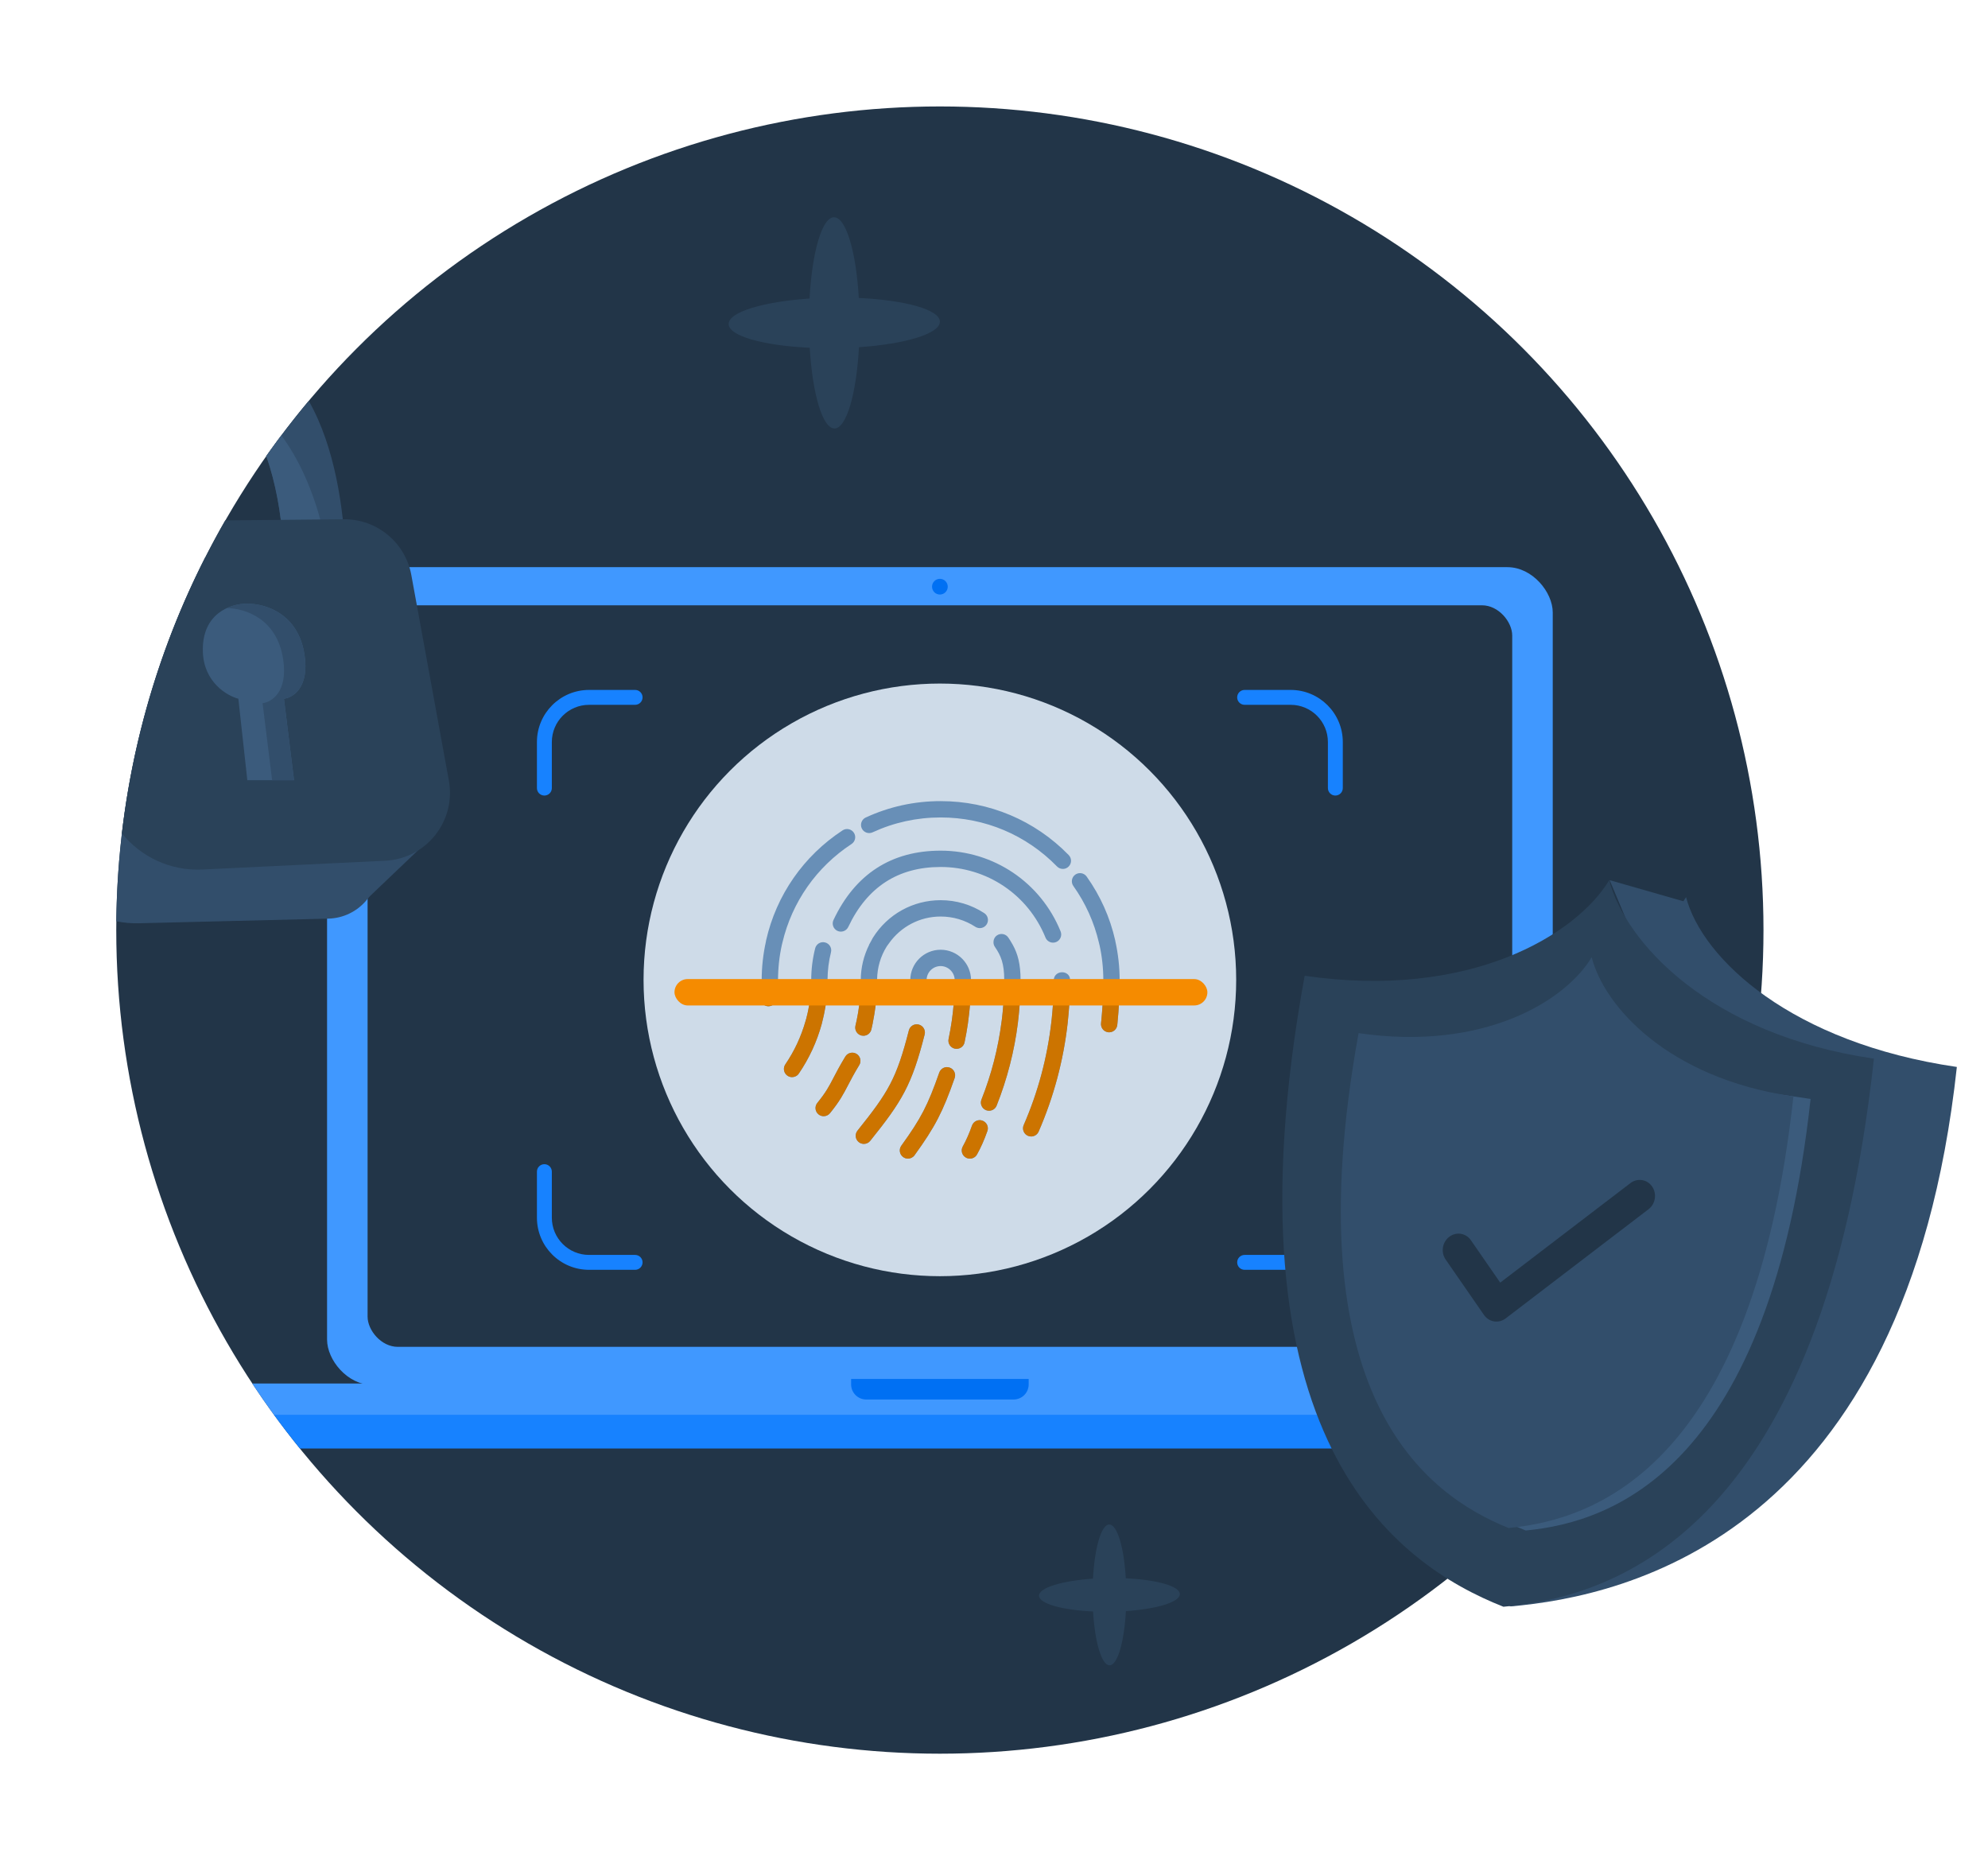 <svg width="171" height="160" viewBox="0 0 171 160" fill="none" xmlns="http://www.w3.org/2000/svg">
<circle cx="80.844" cy="80" r="70.844" fill="#223548"/>
<path fill-rule="evenodd" clip-rule="evenodd" d="M23.607 121.754C22.949 120.852 22.311 119.935 21.694 119.002H139.994C139.378 119.935 138.74 120.852 138.081 121.754H23.607Z" fill="#4098FF"/>
<path fill-rule="evenodd" clip-rule="evenodd" d="M25.794 124.594C25.026 123.647 24.282 122.68 23.562 121.693H138.125C137.406 122.68 136.661 123.647 135.893 124.594H25.794Z" fill="#1782FF"/>
<rect x="28.133" y="48.785" width="105.428" height="70.341" rx="3.899" fill="#4098FF"/>
<path d="M80.846 51.139C81.219 51.139 81.521 50.837 81.521 50.463C81.521 50.09 81.219 49.787 80.846 49.787C80.473 49.787 80.171 50.09 80.171 50.463C80.171 50.837 80.473 51.139 80.846 51.139Z" fill="#0070F3"/>
<rect x="31.618" y="52.065" width="98.457" height="63.784" rx="2.599" fill="#223548"/>
<path d="M73.21 118.611H88.483V119.079C88.483 119.797 87.901 120.379 87.183 120.379H74.51C73.792 120.379 73.21 119.797 73.21 119.079V118.611Z" fill="#0070F3"/>
<path fill-rule="evenodd" clip-rule="evenodd" d="M46.185 63.828C46.185 61.352 48.193 59.344 50.67 59.344H54.63C54.984 59.344 55.271 59.63 55.271 59.984C55.271 60.338 54.984 60.625 54.63 60.625H50.67C48.901 60.625 47.467 62.059 47.467 63.828V67.788C47.467 68.142 47.18 68.429 46.826 68.429C46.472 68.429 46.185 68.142 46.185 67.788V63.828Z" fill="#1782FF"/>
<path fill-rule="evenodd" clip-rule="evenodd" d="M46.185 104.738C46.185 107.215 48.193 109.223 50.67 109.223H54.63C54.984 109.223 55.271 108.936 55.271 108.582C55.271 108.228 54.984 107.942 54.63 107.942H50.67C48.901 107.942 47.467 106.507 47.467 104.738V100.778C47.467 100.424 47.18 100.138 46.826 100.138C46.472 100.138 46.185 100.424 46.185 100.778V104.738Z" fill="#1782FF"/>
<path fill-rule="evenodd" clip-rule="evenodd" d="M115.502 63.828C115.502 61.352 113.494 59.344 111.017 59.344H107.057C106.704 59.344 106.417 59.63 106.417 59.984C106.417 60.338 106.704 60.625 107.057 60.625H111.017C112.787 60.625 114.221 62.059 114.221 63.828V67.788C114.221 68.142 114.508 68.429 114.861 68.429C115.215 68.429 115.502 68.142 115.502 67.788V63.828Z" fill="#1782FF"/>
<path fill-rule="evenodd" clip-rule="evenodd" d="M115.502 104.738C115.502 107.215 113.494 109.223 111.017 109.223H107.057C106.704 109.223 106.417 108.936 106.417 108.582C106.417 108.228 106.704 107.942 107.057 107.942H111.017C112.787 107.942 114.221 106.507 114.221 104.738V100.778C114.221 100.424 114.508 100.138 114.861 100.138C115.215 100.138 115.502 100.424 115.502 100.778V104.738Z" fill="#1782FF"/>
<circle cx="80.844" cy="84.284" r="25.488" fill="#CEDBE8"/>
<path fill-rule="evenodd" clip-rule="evenodd" d="M80.91 68.908C85.092 68.908 89.006 70.557 91.927 73.548H91.926C92.197 73.827 92.193 74.271 91.915 74.541C91.778 74.675 91.607 74.741 91.424 74.741C91.241 74.741 91.059 74.67 90.922 74.53C88.267 71.81 84.711 70.313 80.91 70.313C78.865 70.313 76.895 70.744 75.056 71.593C74.704 71.754 74.288 71.603 74.124 71.249C73.963 70.898 74.116 70.48 74.467 70.318C76.493 69.383 78.661 68.908 80.91 68.908ZM91.23 80.116C89.517 75.896 85.466 73.169 80.911 73.169C78.798 73.169 76.957 73.669 75.41 74.671C73.863 75.672 72.622 77.166 71.694 79.131C71.527 79.483 71.68 79.902 72.028 80.067H72.029C72.377 80.231 72.798 80.085 72.964 79.732C73.778 78.007 74.852 76.721 76.172 75.864C77.492 75.008 79.072 74.573 80.911 74.573C84.892 74.573 88.431 76.955 89.929 80.644C90.04 80.919 90.305 81.082 90.579 81.082C90.666 81.082 90.757 81.065 90.844 81.03C91.203 80.884 91.375 80.474 91.229 80.115L91.23 80.116ZM95.941 80.978V80.98L95.942 80.979C96.18 82.062 96.308 83.179 96.308 84.303C96.308 85.511 96.246 86.727 96.127 87.914C96.127 87.923 96.126 87.933 96.125 87.945V87.955L96.124 87.967L96.103 88.165V88.167V88.168C96.063 88.526 95.76 88.793 95.406 88.793C95.38 88.793 95.355 88.791 95.328 88.789H95.328C94.94 88.746 94.665 88.398 94.707 88.014L94.722 87.863L94.729 87.802C94.844 86.65 94.903 85.473 94.903 84.302C94.903 83.274 94.791 82.251 94.57 81.259H94.566L94.524 81.078C94.111 79.324 93.375 77.686 92.326 76.209C92.102 75.892 92.176 75.455 92.491 75.231H92.492C92.805 75.008 93.246 75.078 93.47 75.397C93.471 75.398 93.471 75.398 93.471 75.398C94.649 77.057 95.475 78.899 95.923 80.873C95.93 80.902 95.933 80.93 95.935 80.947L95.936 80.949C95.938 80.964 95.939 80.972 95.941 80.978ZM83.262 87.993C83.182 88.554 83.083 89.11 82.967 89.659L82.968 89.657C82.899 89.989 82.606 90.214 82.282 90.214C82.237 90.214 82.188 90.21 82.139 90.201H82.137H82.136C81.756 90.121 81.513 89.747 81.593 89.368C81.698 88.871 81.786 88.368 81.86 87.859C81.862 87.842 81.865 87.826 81.867 87.817C81.869 87.804 81.87 87.798 81.87 87.798V87.796V87.794C82.035 86.646 82.119 85.472 82.119 84.303C82.119 83.638 81.56 83.096 80.91 83.096C80.26 83.096 79.728 83.612 79.704 84.256L79.704 84.258C79.705 84.273 79.707 84.288 79.707 84.303V84.305V84.306L79.703 84.692V84.694V84.695C79.695 85.051 79.392 85.42 78.986 85.382C78.598 85.375 78.292 85.053 78.299 84.668L78.301 84.358C78.3 84.341 78.299 84.323 78.299 84.305C78.299 82.864 79.471 81.692 80.911 81.692C82.351 81.692 83.524 82.864 83.524 84.305C83.524 85.516 83.436 86.732 83.269 87.922V87.924V87.926C83.268 87.929 83.268 87.934 83.266 87.951L83.266 87.954L83.265 87.966L83.263 87.978L83.262 87.989V87.991V87.993ZM79.029 88.127C79.403 88.224 79.631 88.604 79.535 88.981V88.98C78.982 91.153 78.498 92.59 77.804 93.913C77.112 95.234 76.215 96.431 74.853 98.129C74.713 98.302 74.51 98.392 74.305 98.392C74.152 98.392 73.996 98.341 73.867 98.237H73.866C73.564 97.994 73.517 97.552 73.758 97.251C75.09 95.591 75.925 94.475 76.563 93.259C77.199 92.044 77.643 90.719 78.175 88.635C78.269 88.262 78.646 88.028 79.029 88.127ZM81.687 91.828H81.687H81.685C81.317 91.696 80.919 91.896 80.791 92.259C79.799 95.088 79.225 96.194 77.529 98.545C77.303 98.859 77.371 99.297 77.686 99.525H77.687C77.812 99.616 77.956 99.658 78.098 99.658C78.313 99.658 78.53 99.557 78.667 99.367C80.436 96.915 81.085 95.665 82.117 92.723C82.244 92.358 82.053 91.957 81.687 91.828ZM73.244 72.599C73.57 72.386 73.659 71.95 73.447 71.627C73.233 71.3 72.797 71.211 72.474 71.424C69.12 73.626 66.785 76.982 65.9 80.874C65.892 80.906 65.888 80.936 65.886 80.953C65.885 80.962 65.884 80.968 65.883 80.972L65.883 80.977V80.98C65.643 82.064 65.517 83.18 65.517 84.303C65.517 84.784 65.478 85.267 65.403 85.737C65.34 86.12 65.6 86.479 65.98 86.542H65.982H65.984C66.023 86.549 66.061 86.552 66.097 86.552C66.436 86.552 66.734 86.306 66.79 85.962C66.877 85.416 66.923 84.859 66.923 84.303C66.923 83.275 67.035 82.251 67.255 81.259H67.257L67.3 81.079C68.124 77.589 70.228 74.58 73.245 72.598L73.244 72.599ZM91.361 83.628C91.525 83.628 91.698 83.68 91.832 83.797L91.831 83.795C91.969 83.915 92.051 84.091 92.044 84.303C92.044 85.495 91.977 86.693 91.849 87.865L91.845 87.909C91.844 87.916 91.844 87.923 91.843 87.933L91.843 87.939C91.842 87.948 91.841 87.957 91.84 87.968V87.969V87.971C91.478 91.205 90.637 94.354 89.34 97.331C89.225 97.596 88.966 97.753 88.697 97.753C88.603 97.753 88.508 97.735 88.416 97.694C88.06 97.539 87.899 97.126 88.055 96.77C89.286 93.944 90.086 90.955 90.436 87.883L90.437 87.869L90.439 87.85L90.461 87.654H90.462C90.58 86.548 90.64 85.421 90.64 84.303V84.299V84.295C90.647 84.079 90.743 83.905 90.886 83.789C91.024 83.677 91.198 83.628 91.361 83.628ZM70.696 88.017L70.696 88.017L70.699 88.001C70.703 87.986 70.707 87.969 70.712 87.951C71.023 86.768 71.185 85.543 71.185 84.304C71.185 84.287 71.184 84.272 71.182 84.256L71.182 84.254C71.186 83.463 71.286 82.675 71.477 81.915C71.573 81.539 71.345 81.16 70.972 81.064H70.97H70.968C70.582 80.964 70.208 81.205 70.117 81.573V81.574C69.892 82.463 69.778 83.381 69.778 84.305C69.778 84.323 69.779 84.342 69.781 84.361C69.776 85.48 69.627 86.587 69.341 87.655H69.338L69.289 87.826C68.912 89.154 68.331 90.408 67.551 91.55C67.333 91.87 67.415 92.308 67.735 92.526C67.856 92.609 67.994 92.649 68.13 92.649C68.354 92.649 68.575 92.542 68.712 92.342C69.602 91.036 70.264 89.602 70.681 88.08V88.078C70.687 88.056 70.692 88.035 70.696 88.017ZM86.873 80.862L86.897 80.9L86.898 80.901L87.111 81.261C87.544 82.047 87.785 82.918 87.785 84.305C87.785 85.509 87.707 86.727 87.561 87.923C87.56 87.928 87.559 87.935 87.559 87.948L87.557 87.969L87.557 87.974L87.556 87.978V87.982C87.249 90.421 86.633 92.816 85.727 95.097C85.617 95.372 85.353 95.539 85.075 95.539C84.986 95.539 84.9 95.522 84.819 95.492L84.817 95.49H84.815C84.454 95.345 84.278 94.938 84.422 94.577C85.277 92.424 85.86 90.163 86.153 87.86C86.154 87.847 86.156 87.837 86.158 87.831C86.16 87.821 86.16 87.823 86.16 87.819L86.162 87.811L86.163 87.808C86.163 87.807 86.163 87.806 86.163 87.805C86.308 86.647 86.381 85.47 86.381 84.304C86.381 83.58 86.308 83.056 86.173 82.62C86.038 82.185 85.839 81.826 85.57 81.435C85.531 81.379 85.505 81.319 85.487 81.261C85.41 81.013 85.496 80.798 85.496 80.798C85.54 80.669 85.623 80.547 85.752 80.459C86.072 80.239 86.509 80.321 86.727 80.64C86.764 80.693 86.798 80.746 86.831 80.798L86.838 80.807C86.849 80.826 86.861 80.845 86.873 80.862ZM83.606 96.82C83.735 96.455 84.133 96.26 84.5 96.389L84.501 96.391C84.867 96.519 85.061 96.918 84.931 97.286C84.671 98.028 84.38 98.687 84.04 99.298C83.912 99.528 83.672 99.659 83.426 99.659C83.309 99.659 83.194 99.629 83.089 99.573L83.087 99.572L83.085 99.571C82.747 99.382 82.624 98.954 82.813 98.615C83.112 98.077 83.371 97.49 83.606 96.82ZM84.662 78.542C83.546 77.814 82.249 77.429 80.912 77.429C78.528 77.429 76.347 78.639 75.08 80.663C75.048 80.716 75.021 80.769 74.999 80.813L74.995 80.822C74.979 80.854 74.965 80.881 74.951 80.907L74.946 80.914L74.946 80.914C74.944 80.919 74.941 80.924 74.939 80.928L74.754 81.259H74.764C74.295 82.201 74.04 83.238 74.04 84.303C74.04 84.323 74.041 84.345 74.043 84.369C74.039 85.505 73.919 86.641 73.69 87.746L73.683 87.775L73.676 87.805C73.674 87.813 73.672 87.82 73.672 87.825L73.671 87.83L73.669 87.838V87.841L73.668 87.844C73.641 87.972 73.613 88.098 73.583 88.223C73.493 88.6 73.724 88.98 74.101 89.071L74.106 89.072H74.111C74.158 89.082 74.211 89.09 74.267 89.09C74.585 89.09 74.871 88.874 74.95 88.553C74.991 88.381 75.029 88.209 75.065 88.034V88.033C75.07 88.011 75.072 87.991 75.074 87.976L75.074 87.976L75.076 87.967C75.078 87.95 75.079 87.942 75.08 87.935C75.322 86.746 75.449 85.525 75.449 84.303C75.449 84.285 75.448 84.263 75.445 84.24C75.457 83.235 75.742 82.258 76.273 81.408C76.3 81.365 76.332 81.323 76.37 81.272L76.375 81.266L76.379 81.26H76.381L76.451 81.161C77.479 79.702 79.12 78.835 80.913 78.835C81.977 78.835 83.009 79.141 83.896 79.719V79.72C84.221 79.929 84.655 79.84 84.867 79.514C85.079 79.189 84.986 78.754 84.662 78.543V78.542ZM73.675 90.647C74.005 90.849 74.111 91.28 73.912 91.612L73.911 91.61C73.453 92.365 73.181 92.889 72.938 93.356L72.937 93.358C72.544 94.114 72.229 94.719 71.394 95.749C71.256 95.921 71.053 96.009 70.849 96.009C70.695 96.009 70.537 95.96 70.408 95.853H70.407L70.406 95.853C70.106 95.608 70.059 95.167 70.303 94.867C71.049 93.946 71.301 93.461 71.69 92.714L71.692 92.71L71.707 92.681C71.954 92.207 72.237 91.663 72.71 90.883C72.912 90.551 73.343 90.448 73.673 90.646L73.674 90.647H73.675Z" fill="#688FB7"/>
<path fill-rule="evenodd" clip-rule="evenodd" d="M90.626 85.248H92.03C92.004 86.126 91.943 87.003 91.849 87.866L91.845 87.91C91.844 87.917 91.844 87.924 91.843 87.934L91.843 87.94C91.842 87.948 91.841 87.958 91.84 87.969V87.97V87.972C91.478 91.206 90.637 94.355 89.34 97.332C89.225 97.597 88.966 97.754 88.697 97.754C88.603 97.754 88.508 97.736 88.416 97.695C88.06 97.54 87.899 97.126 88.055 96.771C89.286 93.945 90.086 90.956 90.436 87.884L90.437 87.869L90.439 87.851L90.461 87.655H90.462C90.547 86.86 90.602 86.054 90.626 85.248ZM69.747 85.248H71.154C71.093 86.165 70.944 87.07 70.712 87.951C70.707 87.97 70.703 87.987 70.699 88.002L70.696 88.017C70.692 88.036 70.687 88.057 70.681 88.079V88.081C70.264 89.602 69.602 91.036 68.712 92.343C68.575 92.543 68.354 92.649 68.13 92.649C67.994 92.649 67.856 92.61 67.735 92.527C67.415 92.308 67.333 91.871 67.551 91.551C68.331 90.408 68.912 89.154 69.289 87.827L69.338 87.656H69.341C69.552 86.871 69.688 86.064 69.747 85.248ZM96.295 85.248C96.272 86.143 96.215 87.037 96.127 87.915C96.127 87.924 96.126 87.934 96.125 87.946V87.956L96.124 87.967L96.103 88.166V88.168V88.169C96.063 88.526 95.76 88.793 95.406 88.793C95.38 88.793 95.355 88.792 95.328 88.789H95.328C94.94 88.747 94.665 88.399 94.707 88.014L94.722 87.864L94.729 87.802C94.813 86.961 94.867 86.105 94.89 85.248H96.295ZM65.468 85.248H66.879C66.858 85.488 66.828 85.726 66.79 85.962C66.734 86.307 66.436 86.552 66.097 86.552C66.061 86.552 66.023 86.55 65.984 86.543H65.982H65.98C65.6 86.479 65.34 86.121 65.403 85.737C65.429 85.576 65.451 85.412 65.468 85.248ZM74.017 85.248H75.424C75.376 86.153 75.26 87.053 75.08 87.936C75.079 87.942 75.078 87.951 75.076 87.967L75.074 87.976L75.074 87.976L75.074 87.976C75.072 87.992 75.07 88.012 75.065 88.034V88.035C75.029 88.21 74.991 88.382 74.95 88.554C74.871 88.875 74.585 89.091 74.267 89.091C74.211 89.091 74.158 89.083 74.111 89.073H74.106L74.101 89.072C73.724 88.98 73.493 88.601 73.583 88.224C73.613 88.098 73.641 87.973 73.668 87.845L73.669 87.842V87.838L73.671 87.831L73.672 87.826C73.672 87.82 73.674 87.813 73.676 87.806L73.683 87.776L73.69 87.746C73.86 86.927 73.97 86.09 74.017 85.248ZM78.586 85.248H79.427C79.307 85.344 79.156 85.399 78.986 85.383C78.836 85.38 78.698 85.33 78.586 85.248ZM82.1 85.248H83.506C83.473 86.145 83.393 87.041 83.269 87.922V87.924V87.927C83.268 87.93 83.268 87.935 83.266 87.951C83.266 87.956 83.265 87.961 83.265 87.967C83.264 87.974 83.263 87.982 83.262 87.989V87.992V87.993C83.182 88.555 83.083 89.111 82.967 89.659L82.968 89.658C82.899 89.989 82.606 90.215 82.282 90.215C82.237 90.215 82.188 90.211 82.139 90.201H82.137H82.136C81.756 90.121 81.513 89.748 81.593 89.369C81.698 88.872 81.786 88.369 81.86 87.86C81.862 87.842 81.865 87.827 81.867 87.817C81.869 87.805 81.87 87.799 81.87 87.799V87.797V87.795C81.991 86.955 82.068 86.103 82.1 85.248ZM86.365 85.248H87.769C87.74 86.142 87.669 87.039 87.561 87.923C87.56 87.929 87.559 87.936 87.559 87.949L87.558 87.961L87.557 87.975L87.556 87.979V87.983C87.249 90.422 86.633 92.817 85.727 95.097C85.617 95.373 85.353 95.54 85.075 95.54C84.986 95.54 84.9 95.523 84.819 95.492L84.817 95.49H84.815C84.454 95.346 84.278 94.939 84.422 94.578C85.277 92.425 85.86 90.164 86.153 87.861C86.154 87.848 86.156 87.838 86.158 87.832C86.16 87.824 86.16 87.823 86.16 87.822C86.16 87.821 86.16 87.82 86.16 87.819C86.161 87.816 86.162 87.813 86.162 87.811C86.162 87.81 86.163 87.809 86.163 87.808L86.163 87.805C86.269 86.959 86.337 86.103 86.365 85.248ZM79.535 88.981C79.631 88.605 79.403 88.224 79.029 88.128C78.646 88.028 78.269 88.262 78.175 88.636C77.643 90.72 77.199 92.045 76.563 93.26C75.925 94.476 75.09 95.592 73.758 97.252C73.517 97.553 73.564 97.995 73.866 98.238H73.867C73.996 98.342 74.152 98.392 74.305 98.392C74.51 98.392 74.713 98.303 74.853 98.13C76.215 96.432 77.112 95.234 77.804 93.913C78.498 92.59 78.982 91.154 79.535 88.981V88.981ZM81.687 91.829H81.687C82.053 91.958 82.244 92.359 82.117 92.723C81.085 95.665 80.436 96.915 78.667 99.367C78.53 99.558 78.313 99.659 78.098 99.659C77.956 99.659 77.812 99.617 77.687 99.525H77.686C77.371 99.298 77.303 98.86 77.529 98.545C79.225 96.195 79.799 95.088 80.791 92.26C80.919 91.897 81.317 91.697 81.685 91.829H81.687ZM84.5 96.39C84.133 96.261 83.735 96.456 83.606 96.82C83.371 97.491 83.112 98.078 82.813 98.615C82.624 98.954 82.747 99.382 83.085 99.571L83.087 99.573L83.089 99.574C83.194 99.63 83.309 99.66 83.426 99.66C83.672 99.66 83.912 99.529 84.04 99.299C84.38 98.687 84.671 98.029 84.931 97.286C85.061 96.919 84.867 96.52 84.501 96.392L84.5 96.39ZM73.912 91.612C74.111 91.281 74.005 90.85 73.675 90.648H73.674L73.673 90.646C73.343 90.449 72.912 90.552 72.71 90.884C72.237 91.663 71.954 92.207 71.707 92.681L71.707 92.681L71.692 92.71L71.69 92.715L71.69 92.715C71.301 93.462 71.049 93.947 70.303 94.867C70.059 95.168 70.106 95.609 70.406 95.853L70.407 95.854H70.408C70.537 95.96 70.695 96.01 70.849 96.01C71.053 96.01 71.256 95.922 71.394 95.749C72.229 94.72 72.544 94.114 72.937 93.359L72.938 93.356C73.181 92.89 73.453 92.366 73.911 91.611L73.912 91.612Z" fill="#CC7400"/>
<rect x="58.017" y="84.215" width="45.837" height="2.269" rx="1.134" fill="#F58B00"/>
<path fill-rule="evenodd" clip-rule="evenodd" d="M22.901 39.229C24.054 37.594 25.274 36.01 26.558 34.48C28.851 38.518 29.548 43.85 29.718 47.653L24.404 47.891C24.347 45.555 23.942 42.139 22.901 39.229Z" fill="#324E6B"/>
<path fill-rule="evenodd" clip-rule="evenodd" d="M10.004 79.241C10.122 67.988 12.864 57.364 17.647 47.951L25.948 48.631C28.045 48.803 29.73 50.429 29.977 52.519L32.523 74.078C32.829 76.664 30.844 78.952 28.241 79.016L11.924 79.415C11.267 79.431 10.624 79.37 10.004 79.241Z" fill="#324E6B"/>
<path d="M36.813 72.32L30.636 78.212L31.721 74.272L36.813 72.32Z" fill="#324E6B"/>
<path fill-rule="evenodd" clip-rule="evenodd" d="M22.9 39.229C23.324 38.628 23.757 38.034 24.198 37.447C25.695 39.462 26.917 42.146 27.697 45.255C27.959 46.302 28.112 47.113 28.171 47.722L25.676 47.834C25.256 47.413 24.801 46.92 24.326 46.386C24.161 44.22 23.735 41.562 22.9 39.229Z" fill="#3B5B7C"/>
<path fill-rule="evenodd" clip-rule="evenodd" d="M10.484 71.675C11.621 61.969 14.719 52.862 19.372 44.762L29.568 44.664C32.416 44.637 34.871 46.664 35.382 49.466L38.609 67.138C39.245 70.621 36.669 73.866 33.133 74.036L17.407 74.792C14.639 74.925 12.107 73.694 10.484 71.675Z" fill="#2A4259"/>
<path d="M21.274 67.108L20.502 60.101C19.517 59.844 17.526 58.674 17.449 56.052C17.353 52.773 19.804 51.922 21.253 51.922C22.851 51.922 25.645 52.773 26.191 56.309C26.628 59.137 25.195 60.016 24.423 60.101L25.291 67.108H21.274Z" fill="#3B5B7C"/>
<path fill-rule="evenodd" clip-rule="evenodd" d="M19.514 52.303C21.126 52.337 23.818 53.225 24.353 56.688C24.79 59.517 23.357 60.395 22.586 60.481L23.406 67.108H25.291L24.423 60.101C25.194 60.016 26.628 59.137 26.191 56.309C25.644 52.773 22.85 51.922 21.253 51.922C20.745 51.922 20.115 52.026 19.514 52.303Z" fill="#324E6B"/>
<path d="M101.484 137.115C101.484 136.43 99.495 135.881 96.836 135.757C96.684 133.102 96.099 131.127 95.413 131.129C94.728 131.13 94.158 133.12 94.012 135.789C91.346 135.971 89.364 136.567 89.373 137.254C89.382 137.941 91.363 138.489 94.021 138.612C94.181 141.267 94.758 143.242 95.442 143.24C96.126 143.239 96.699 141.249 96.845 138.58C99.511 138.398 101.492 137.802 101.484 137.115Z" fill="#2A4259"/>
<path d="M80.844 27.667C80.844 26.639 77.859 25.816 73.871 25.629C73.643 21.646 72.766 18.685 71.737 18.688C70.709 18.69 69.854 21.674 69.635 25.677C65.636 25.951 62.663 26.844 62.677 27.875C62.691 28.905 65.661 29.728 69.649 29.913C69.888 33.895 70.755 36.857 71.781 36.854C72.807 36.852 73.666 33.868 73.885 29.865C77.884 29.591 80.855 28.698 80.844 27.667Z" fill="#2A4259"/>
<path d="M119.358 84.645C133.551 86.712 142.169 81.876 145.028 77.168C146.427 82.496 154.129 89.708 168.321 91.774C163.935 132.076 139.859 137.304 129.944 138.174C120.689 134.513 112.07 124.524 119.358 84.645Z" fill="#324E6B"/>
<path d="M138.457 75.707L144.935 77.562L141.604 83.21L138.457 75.707Z" fill="#324E6B"/>
<path d="M112.223 83.93C126.415 85.996 135.56 80.421 138.42 75.713C139.818 81.04 146.993 88.993 161.186 91.059C156.8 131.361 139.235 137.334 129.321 138.204C120.066 134.543 104.934 123.809 112.223 83.93Z" fill="#2A4259"/>
<path d="M118.335 89.079C129.177 90.658 133.96 91.392 136.16 87.687C137.203 91.827 144.755 92.927 155.437 94.481L155.74 94.526C152.262 126.186 138.818 130.931 131.236 131.645C124.173 128.799 112.64 120.417 118.335 89.079Z" fill="#3B5B7C"/>
<path d="M116.86 88.865C127.702 90.443 134.71 86.037 136.91 82.331C137.962 86.51 143.422 92.732 154.264 94.311C150.786 125.971 137.342 130.717 129.761 131.431C122.698 128.584 111.165 120.202 116.86 88.865Z" fill="#324E6B"/>
<path fill-rule="evenodd" clip-rule="evenodd" d="M142.108 102.058C142.538 102.679 142.4 103.554 141.8 104.012L129.512 113.402C128.912 113.861 128.078 113.729 127.648 113.108L124.349 108.339C123.919 107.718 124.057 106.843 124.657 106.385C125.257 105.926 126.092 106.058 126.521 106.679L129.043 110.324L140.244 101.764C140.844 101.305 141.679 101.437 142.108 102.058Z" fill="#223548"/>
</svg>
